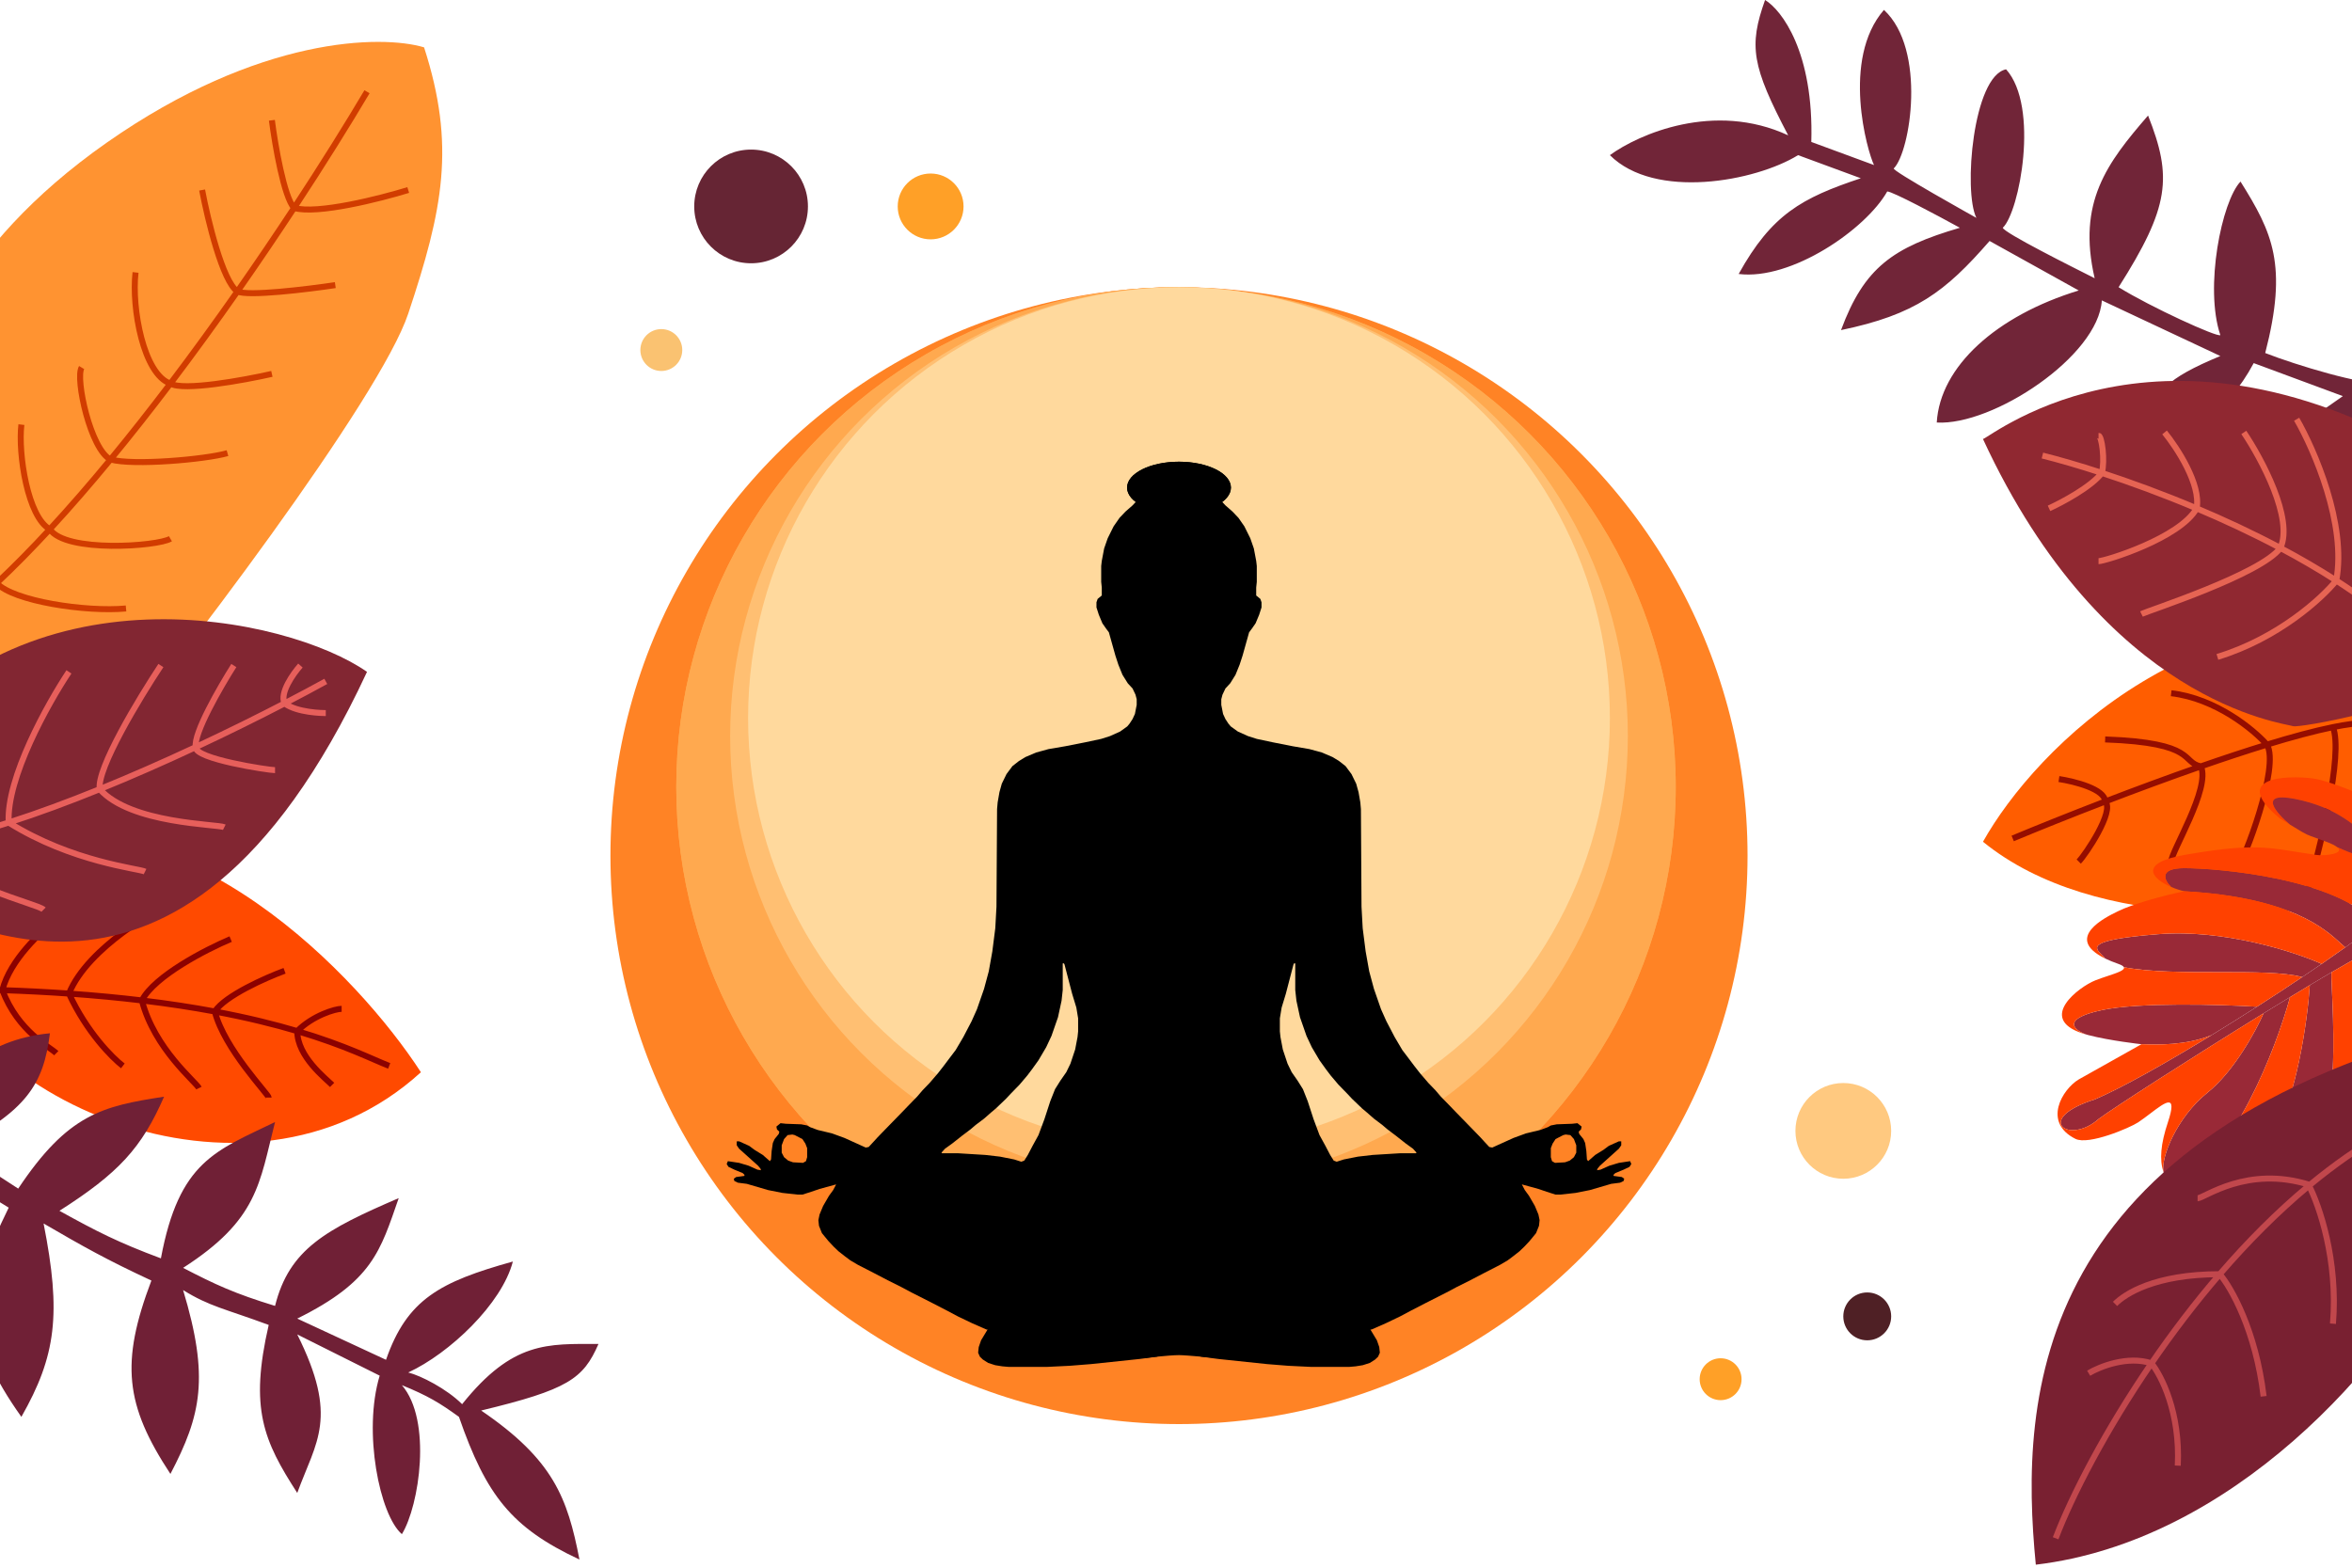 <svg width="393" height="262" viewBox="0 0 393 262" fill="none" xmlns="http://www.w3.org/2000/svg">
<circle cx="197" cy="143" r="95" fill="#FF8325"/>
<circle cx="196.5" cy="131.5" r="83.5" fill="#FFA94F"/>
<circle cx="196.5" cy="131.5" r="83.5" fill="#FFA94F"/>
<circle cx="197" cy="123" r="75" fill="#FFBF72"/>
<circle cx="197" cy="120" r="72" fill="#FFD99D"/>
<g clip-path="url(#clip0_244_2)">
<path fill-rule="evenodd" clip-rule="evenodd" d="M200.114 226.551L200.707 226.74L203.574 227.119L211.68 227.972L215.239 228.256L219.095 228.445H225.422L226.509 228.351L227.695 228.161L228.882 227.782L229.771 227.214L230.266 226.74L230.562 226.077L230.463 225.13L230.068 223.993L228.981 222.193H229.178L231.551 221.151L233.924 220.015L235.703 219.067L238.273 217.741L241.634 216.036L243.414 215.089L245.688 213.952L247.863 212.815L250.631 211.395L251.916 210.637L252.805 209.974L253.893 209.121L254.684 208.363L255.573 207.416L256.661 206.09L257.155 204.858L257.254 203.911L257.056 202.964L256.463 201.543L255.475 199.838L254.783 198.891L254.288 197.943L257.056 198.701L258.44 199.175L259.923 199.648H260.714L263.284 199.364L265.657 198.891L269.216 197.849L270.699 197.659L271.292 197.375L271.391 196.996L270.995 196.712L269.611 196.522V196.333L269.908 196.049L271.292 195.48L272.28 195.007L272.577 194.533L272.379 194.06L270.501 194.344L268.919 194.817L267.436 195.48L266.843 195.575L266.942 195.291L267.338 194.817L270.501 191.976L270.896 191.407V190.744H270.501L268.82 191.502L267.931 192.165L266.547 193.018L265.36 194.06L265.163 193.775L265.064 192.354L264.866 191.028L264.57 190.365L263.878 189.513L263.779 189.134L264.174 188.755L264.273 188.281L263.581 187.713L262.691 187.808L260.121 187.902L259.132 188.092L258.638 188.376L257.353 188.85L254.98 189.418L252.904 190.176L249.345 191.786L248.851 191.691L248.06 190.839L247.368 190.081L246.083 188.755L243.315 185.913L242.129 184.682L240.745 183.261L239.855 182.219L238.669 180.987L237.285 179.377L236.395 178.24L235.11 176.535L234.319 175.493L233.034 173.314L231.65 170.662L230.76 168.673L229.574 165.263L228.783 162.326L228.19 159.011L227.695 155.127L227.498 151.527L227.399 135.234L227.3 134.098L227.003 132.393L226.608 130.972L225.817 129.361L224.829 128.035L223.741 127.183L222.654 126.52L220.874 125.762L218.798 125.193L216.03 124.72L212.669 124.057L210 123.488L208.517 123.015L206.836 122.257L205.65 121.404L205.255 120.931L204.76 120.173L204.365 119.32L204.068 117.805V116.857L204.266 116.1L204.76 115.058L205.551 114.205L206.441 112.784L207.133 111.079L207.627 109.563L208.715 105.68L209.209 105.017L209.802 104.164L210.395 102.743L210.791 101.512V100.659L210.593 100.091L209.901 99.522V98.196L210 97.249V94.597L209.901 93.744L209.506 91.66L208.912 89.955L207.924 87.966L206.935 86.545L205.947 85.503L204.76 84.461L203.871 83.514L203.08 81.998V80.767L202.783 80.103L202.289 79.535L201.201 79.156L200.114 78.792V226.551ZM216.228 161H216.426V165.452L216.623 167.252L217.216 169.999L218.304 173.125L219.194 175.02L220.479 177.198L221.566 178.714L222.357 179.756L223.642 181.271L225.026 182.692L225.916 183.64L227.597 185.25L228.387 185.913L229.574 186.955L230.958 187.997L231.847 188.755L233.231 189.797L234.912 191.123L236.098 191.976L236.692 192.639L236.593 192.733H234.022L229.376 193.018L226.905 193.302L224.532 193.775L223.346 194.154L222.851 193.965L222.258 193.018L221.467 191.502L220.479 189.702L219.49 187.05L218.502 184.019L217.711 182.029L216.821 180.608L215.832 179.188L215.14 177.767L214.35 175.398L213.954 173.314L213.855 172.367V170.188L214.152 168.389L214.844 166.115L216.129 161.189L216.228 161ZM262.395 189.702L261.604 189.607L261.208 189.702L259.923 190.365L259.429 191.123L259.132 191.881V193.396L259.33 194.06L259.824 194.344L261.505 194.249L262.296 193.965L262.988 193.396L263.383 192.639V191.407L262.988 190.365L262.395 189.702Z" fill="black"/>
<ellipse cx="197" cy="81.495" rx="8.677" ry="4.33" fill="black"/>
<path fill-rule="evenodd" clip-rule="evenodd" d="M193.886 226.551L193.293 226.74L190.426 227.119L182.32 227.972L178.761 228.256L174.905 228.445H168.578L167.491 228.351L166.305 228.161L165.118 227.782L164.229 227.214L163.734 226.74L163.438 226.077L163.537 225.13L163.932 223.993L165.019 222.193H164.822L162.449 221.151L160.076 220.015L158.297 219.067L155.727 217.741L152.366 216.036L150.586 215.089L148.312 213.952L146.137 212.815L143.369 211.395L142.084 210.637L141.195 209.974L140.107 209.121L139.316 208.363L138.427 207.416L137.339 206.09L136.845 204.858L136.746 203.911L136.944 202.964L137.537 201.543L138.525 199.838L139.217 198.891L139.712 197.943L136.944 198.701L135.56 199.175L134.077 199.648H133.286L130.716 199.364L128.343 198.891L124.784 197.849L123.301 197.659L122.708 197.375L122.609 196.996L123.005 196.712L124.389 196.522V196.333L124.092 196.049L122.708 195.48L121.72 195.007L121.423 194.533L121.621 194.06L123.499 194.344L125.081 194.817L126.564 195.48L127.157 195.575L127.058 195.291L126.662 194.817L123.499 191.976L123.104 191.407V190.744H123.499L125.18 191.502L126.069 192.165L127.453 193.018L128.64 194.06L128.837 193.775L128.936 192.354L129.134 191.028L129.43 190.365L130.122 189.513L130.221 189.134L129.826 188.755L129.727 188.281L130.419 187.713L131.309 187.808L133.879 187.902L134.868 188.092L135.362 188.376L136.647 188.85L139.02 189.418L141.096 190.176L144.655 191.786L145.149 191.691L145.94 190.839L146.632 190.081L147.917 188.755L150.685 185.913L151.871 184.682L153.255 183.261L154.145 182.219L155.331 180.987L156.715 179.377L157.605 178.24L158.89 176.535L159.681 175.493L160.966 173.314L162.35 170.662L163.24 168.673L164.426 165.263L165.217 162.326L165.81 159.011L166.305 155.127L166.502 151.527L166.601 135.234L166.7 134.098L166.997 132.393L167.392 130.972L168.183 129.361L169.171 128.035L170.259 127.183L171.346 126.52L173.126 125.762L175.202 125.193L177.97 124.72L181.331 124.057L184 123.488L185.483 123.015L187.164 122.257L188.35 121.404L188.745 120.931L189.24 120.173L189.635 119.32L189.932 117.805V116.857L189.734 116.1L189.24 115.058L188.449 114.205L187.559 112.784L186.867 111.079L186.373 109.563L185.285 105.68L184.791 105.017L184.198 104.164L183.605 102.743L183.209 101.512V100.659L183.407 100.091L184.099 99.522V98.196L184 97.249V94.597L184.099 93.744L184.494 91.66L185.088 89.955L186.076 87.966L187.065 86.545L188.053 85.503L189.24 84.461L190.129 83.514L190.92 81.998V80.767L191.217 80.103L191.711 79.535L192.799 79.156L193.886 78.792V226.551ZM177.772 161H177.574V165.452L177.377 167.252L176.784 169.999L175.696 173.125L174.806 175.02L173.521 177.198L172.434 178.714L171.643 179.756L170.358 181.271L168.974 182.692L168.084 183.64L166.403 185.25L165.613 185.913L164.426 186.955L163.042 187.997L162.153 188.755L160.769 189.797L159.088 191.123L157.902 191.976L157.308 192.639L157.407 192.733H159.978L164.624 193.018L167.095 193.302L169.468 193.775L170.654 194.154L171.149 193.965L171.742 193.018L172.533 191.502L173.521 189.702L174.51 187.05L175.498 184.019L176.289 182.029L177.179 180.608L178.168 179.188L178.86 177.767L179.65 175.398L180.046 173.314L180.145 172.367V170.188L179.848 168.389L179.156 166.115L177.871 161.189L177.772 161ZM131.605 189.702L132.396 189.607L132.792 189.702L134.077 190.365L134.571 191.123L134.868 191.881V193.396L134.67 194.06L134.176 194.344L132.495 194.249L131.704 193.965L131.012 193.396L130.617 192.639V191.407L131.012 190.365L131.605 189.702Z" fill="black"/>
<ellipse cx="8.677" cy="4.33" rx="8.677" ry="4.33" transform="matrix(-1 0 0 1 205.677 77.164)" fill="black"/>
<rect x="193.023" y="82.014" width="9.4" height="140.304" fill="black"/>
<path d="M197 226.475C195.373 226.475 190.854 226.995 190.854 226.995L192.481 220.239H202.242L203.508 226.995C203.508 226.995 198.265 226.475 197 226.475Z" fill="black"/>
<circle cx="287.5" cy="230.5" r="3.5" fill="#FFA027"/>
</g>
<path d="M409.679 105.371C367.751 96.544 339.983 125.232 331.34 140.679C350.318 156.126 383.382 153.367 397.542 150.057C419.057 138.84 451.606 114.198 409.679 105.371Z" fill="#FF5D00"/>
<path d="M336.305 140.127C340.432 138.407 345.844 136.228 351.752 133.958M395.335 120.818C393.914 120.818 392.038 121.07 389.818 121.522M367.751 128.078C364.441 127.438 367.199 124.128 351.752 123.577M367.751 128.078C371.561 126.751 375.301 125.511 378.785 124.445M367.751 128.078C362.387 129.946 356.882 131.986 351.752 133.958M367.751 128.078C369.406 131.711 362.786 142.334 362.786 143.989M378.785 124.445C376.578 121.949 370.289 116.736 362.786 115.853M378.785 124.445C380.991 128.072 374.923 143.989 373.819 145.092M378.785 124.445C382.928 123.177 386.709 122.154 389.818 121.522M347.339 143.989C348.442 142.885 353.407 135.512 351.752 133.958M351.752 133.958C351.752 131.877 346.603 130.584 344.029 130.197M385.405 149.506C387.611 142.067 391.584 126.056 389.818 121.522" stroke="#950D00"/>
<path d="M298.791 22.619C286.433 16.881 273.781 22.435 269 25.929C276.503 33.432 293.274 30.343 300.446 25.929L310.928 29.791C300.997 33.101 296.032 35.859 290.516 45.789C299.342 46.893 311.79 38.301 315.341 31.997C316.224 31.997 323.8 36.043 327.478 38.066C316.267 41.356 311.506 44.696 307.618 55.168C320.01 52.59 325.013 48.81 332.443 40.273L347.339 48.548C333.572 52.758 324.168 61.237 323.616 70.615C332.995 71.167 350.618 59.537 351.2 50.203L371 59.5C361.932 63.252 359.823 65.686 359.476 70.064C367.656 70.169 371.897 69.361 376.578 60.685L391.473 66.202L385.956 70.064C387.244 70.983 390.259 72.822 392.025 72.822C393.79 72.822 393.864 70.247 393.68 68.96L400.3 71.167C400.852 68.592 401.183 63.554 398.093 63.995C395.004 64.436 383.649 61.023 378.5 59C382.302 44.297 379.722 38.891 374.371 30.343C371.231 33.642 368.314 48.032 371 56C370.559 56.441 359.333 51.31 354 48C362.53 34.553 363.016 29.639 358.924 19.309C352.041 27.261 347.07 33.818 350 46.5C346.261 44.614 334.871 38.922 334.65 38.066C337.441 35.433 340.796 17.819 335.202 11.585C329.685 12.689 328.03 31.997 330.237 36.411C330.237 36.411 315.78 28.364 316.445 28.136C319.203 25.377 321.961 8.275 314.79 1.655C307.618 9.93 312.031 25.377 313.134 27.584L302.653 23.722C303.094 8.717 297.687 1.655 294.929 0C292.171 7.724 292.722 11.034 298.791 22.619Z" fill="#712538"/>
<path d="M391.871 158.332C393.845 156.923 395.605 155.618 397.069 154.471C390.528 146.747 370.509 145.092 364.992 145.092C360.579 145.092 361.682 147.189 362.786 148.237C363.501 148.542 364.268 148.789 364.992 148.954C382.755 149.941 388.603 155.34 391.109 157.654C391.405 157.927 391.654 158.158 391.871 158.332Z" fill="#992937"/>
<path d="M387.929 161.091C383.41 159.068 371.613 155.243 360.579 156.126C348.66 157.079 349.926 158.331 351.201 159.593C351.402 159.791 351.602 159.99 351.752 160.187C352.372 160.49 353.104 160.792 353.959 161.091C354.511 161.284 354.797 161.466 354.881 161.643C359.145 162.47 365.121 162.47 370.768 162.47C376.414 162.47 381.731 162.47 384.678 163.298C385.793 162.55 386.879 161.813 387.929 161.091Z" fill="#992937"/>
<path d="M377.129 168.243C371.061 167.882 357.379 167.49 351.2 168.814C343.861 170.387 346.983 172.401 348.732 172.931C348.818 172.954 348.905 172.978 348.994 173.001C352.48 173.922 357.821 174.516 357.821 174.516C357.947 174.516 358.135 174.522 358.377 174.53C360.235 174.591 365.243 174.754 369.529 173.001C372.045 171.463 374.607 169.858 377.129 168.243Z" fill="#992937"/>
<path d="M378.233 169.344C376.946 172.293 373.268 179.076 368.854 182.606C363.741 186.697 360.998 193.527 361.502 195.849C361.556 196.006 361.617 196.16 361.682 196.311C362.069 197.193 362.648 197.945 363.41 198.605C373.177 193.75 380.304 175.273 382.646 166.641C381.215 167.511 379.736 168.417 378.233 169.344Z" fill="#992937"/>
<path d="M350.097 183.71C339.615 187.02 345.684 191.433 350.649 187.02C353.163 185.134 366.419 176.624 378.233 169.344C379.736 168.417 381.215 167.511 382.646 166.641C383.784 165.949 384.892 165.279 385.956 164.641C387.247 163.867 388.473 163.139 389.614 162.47C390.907 161.712 392.089 161.032 393.128 160.449C395.112 159.337 396.573 158.583 397.285 158.332C397.214 157.053 397.142 155.762 397.069 154.471C395.605 155.618 393.845 156.923 391.871 158.332C390.634 159.216 389.313 160.139 387.929 161.091C386.879 161.813 385.793 162.55 384.678 163.298C382.263 164.918 379.716 166.586 377.129 168.243C374.607 169.858 372.045 171.463 369.529 173.001C361.836 177.705 354.564 181.795 350.097 183.71Z" fill="#992937"/>
<path fill-rule="evenodd" clip-rule="evenodd" d="M397.285 158.332C398.001 171.162 398.645 182.926 398.645 183.71C398.645 184.126 397.118 184.844 394.783 185.696C396.438 173.891 393.68 161.091 393.128 160.449C395.112 159.337 396.573 158.583 397.285 158.332ZM389.614 162.47C388.473 163.139 387.247 163.867 385.956 164.641C385.57 170.446 383.755 183.71 379.584 190.33C382.498 189.53 385.79 188.591 388.808 187.665C390.302 180.114 389.878 170.641 389.658 165.734C389.573 163.856 389.519 162.647 389.614 162.47Z" fill="#992937"/>
<path d="M393.128 160.449C392.089 161.032 390.907 161.712 389.614 162.47C389.519 162.647 389.573 163.856 389.658 165.734C389.878 170.641 390.302 180.114 388.808 187.665C391.037 186.982 393.116 186.305 394.783 185.696C396.438 173.891 393.68 161.091 393.128 160.449Z" fill="#FF4100"/>
<path fill-rule="evenodd" clip-rule="evenodd" d="M395.887 133.507C393.864 132.403 389.224 130.63 387.06 130.197C384.301 129.645 371.613 129.093 380.991 136.817C381.643 137.208 382.187 137.537 382.646 137.817C380.326 135.882 377.227 132.312 383.397 133.507C390.615 134.904 394.123 138.473 395.943 140.324C396.067 140.451 396.184 140.569 396.293 140.679C396.146 138.073 396.008 135.646 395.887 133.507ZM396.481 144C395.284 143.462 394.448 143.15 393.615 142.839C392.721 142.505 391.83 142.172 390.5 141.564C391.953 142.719 388.3 143.066 387.06 142.885C385.862 142.714 384.802 142.544 383.821 142.385C378.479 141.525 375.459 141.038 364.992 142.885C357.294 144.244 359.508 146.841 362.786 148.237C361.682 147.189 360.579 145.092 364.992 145.092C370.509 145.092 390.528 146.747 397.069 154.471C396.87 150.918 396.67 147.359 396.481 144ZM382.646 166.641C383.784 165.949 384.892 165.279 385.956 164.641C385.57 170.446 383.755 183.71 379.584 190.33C378.084 190.742 376.685 191.116 375.474 191.433C373.268 194.927 368.082 201.474 364.992 199.709C364.399 199.369 363.871 199.004 363.41 198.605C373.177 193.75 380.304 175.273 382.646 166.641ZM350.649 187.02C353.163 185.134 366.419 176.624 378.233 169.344C376.946 172.293 373.268 179.076 368.854 182.606C363.741 186.697 360.998 193.527 361.502 195.849C360.809 193.844 361.022 191.207 362.234 187.572C363.886 182.614 361.857 184.153 359.29 186.1C358.634 186.598 357.943 187.122 357.269 187.572C355.92 188.471 348.994 191.433 346.787 190.33C341.27 187.572 344.58 182.055 347.339 180.4L357.821 174.516C357.947 174.516 358.135 174.522 358.377 174.53C360.235 174.591 365.243 174.754 369.529 173.001C361.836 177.705 354.564 181.795 350.097 183.71C339.615 187.02 345.684 191.433 350.649 187.02ZM361.502 195.849C361.556 196.006 361.617 196.16 361.682 196.311C361.602 196.187 361.542 196.032 361.502 195.849ZM384.678 163.298C382.263 164.918 379.716 166.586 377.129 168.243C371.061 167.882 357.379 167.49 351.2 168.814C343.861 170.387 346.983 172.401 348.732 172.931C348.434 172.848 348.152 172.763 347.89 172.676C340.436 170.191 347.339 164.953 350.097 163.849C350.758 163.585 351.483 163.344 352.164 163.118C353.758 162.588 355.116 162.137 354.881 161.643C359.145 162.47 365.121 162.47 370.768 162.47C376.414 162.47 381.731 162.47 384.678 163.298ZM348.732 172.931C348.818 172.954 348.905 172.978 348.994 173.001C348.911 172.982 348.823 172.958 348.732 172.931ZM391.871 158.332C390.634 159.216 389.313 160.139 387.929 161.091C383.41 159.068 371.613 155.243 360.579 156.126C348.66 157.079 349.926 158.331 351.201 159.593C351.402 159.791 351.602 159.99 351.752 160.187C344.718 156.759 351.923 153.255 353.732 152.375C353.822 152.331 353.898 152.294 353.959 152.264C356.166 151.161 361.315 149.689 364.992 148.954C382.755 149.941 388.603 155.34 391.109 157.654C391.405 157.927 391.654 158.158 391.871 158.332Z" fill="#FF4100"/>
<path d="M386.818 139.985C387.277 140.15 387.877 140.364 388.715 140.679C389.612 141.015 390.18 141.309 390.5 141.564C391.83 142.172 392.721 142.505 393.615 142.839C394.448 143.15 395.284 143.462 396.481 144L396.293 140.679C396.184 140.569 396.067 140.451 395.943 140.324C394.123 138.473 390.615 134.904 383.397 133.507C377.227 132.312 380.326 135.882 382.646 137.817C382.926 137.987 383.174 138.138 383.397 138.274C384.522 138.961 384.989 139.246 385.483 139.472C385.833 139.632 386.197 139.762 386.818 139.985Z" fill="#992937"/>
<path d="M413.54 171.021C339.395 189.558 337.408 233.361 340.167 261.497C372.716 257.635 399.197 228.396 409.679 206.88L413.54 171.021Z" fill="#792031"/>
<path d="M343.477 257.083C346.199 249.958 351.778 239.105 359.488 227.844M398.645 189.227C394.244 191.691 390.003 194.679 385.956 198.029M359.488 227.844C361.139 229.867 364.33 236.119 363.889 244.946M359.488 227.844C362.898 222.863 366.725 217.802 370.906 212.949M359.488 227.844C355.525 226.52 350.841 228.396 348.994 229.499M370.906 212.949C372.797 215.156 376.909 222.327 378.233 233.361M370.906 212.949C360.027 212.949 355.062 216.259 353.407 217.914M370.906 212.949C375.479 207.641 380.476 202.582 385.813 198.148M367.199 200.26C368.303 200.26 375.474 194.694 385.956 198.029M385.956 198.029C385.908 198.068 385.86 198.108 385.813 198.148M385.813 198.148C387.516 201.427 390.701 210.632 389.818 221.224" stroke="#C1474C"/>
<path d="M410.23 78.89C362.786 48.548 332.995 72.822 331.34 73.374C351.752 117.508 381.543 120.818 383.198 121.37C384.853 121.921 457.675 109.233 410.23 78.89Z" fill="#902831"/>
<path d="M341.27 76.132C343.914 76.793 347.315 77.766 351.2 79.037M400.852 104.819C397.682 102.046 394.133 99.444 390.37 97.024M342.374 84.959C344.58 83.953 349.435 81.36 351.2 79.037M351.2 79.037C351.752 76.976 351.2 72.822 350.649 72.822M351.2 79.037C355.925 80.581 361.368 82.565 367.04 84.959M361.682 72.27C363.783 74.845 367.796 80.987 367.04 84.959M367.04 84.959C364.282 89.924 351.752 93.786 350.649 93.786M367.04 84.959C371.64 86.9 376.392 89.112 381.034 91.579M357.821 102.613C358.924 102.061 377.766 95.993 381.034 91.579M381.034 91.579C383.275 86.724 377.893 76.684 374.923 72.27M381.034 91.579C384.226 93.275 387.366 95.092 390.37 97.024M383.75 70.064C386.692 75.165 392.135 87.698 390.37 97.024M390.37 97.024C387.979 99.99 380.66 106.695 370.509 109.785" stroke="#E66453"/>
<path d="M17.879 23.808C43.31 6.007 63.796 5.795 70.86 7.914C76.158 24.338 74.039 34.934 68.211 52.418C63.549 66.405 30.594 110.168 12.051 132.42H-17.089C-20.056 132.42 -15.853 89.682 -13.38 68.313C-13.557 60.895 -7.552 41.61 17.879 23.808Z" fill="#FF9331"/>
<path d="M61.324 15.331C58.122 20.73 53.958 27.421 49.138 34.752M-16.559 109.638C-11.557 106.932 -6.143 102.702 -0.555 97.452M45.429 20.1C45.959 24.216 47.443 32.91 49.138 34.752M49.138 34.752C52.953 35.877 63.443 33.223 68.211 31.756M49.138 34.752C46.202 39.216 43.023 43.918 39.669 48.71M33.773 31.756C34.702 36.7 37.18 47.014 39.669 48.71M39.669 48.71C41.419 49.557 51.302 48.356 56.026 47.65M39.669 48.71C36.107 53.798 32.348 58.988 28.475 64.102M22.647 45.531C21.957 51.487 23.981 62.592 28.475 64.102M28.475 64.102C30.595 65.395 40.661 63.563 45.429 62.485M28.475 64.102C25.204 68.421 21.851 72.686 18.466 76.79M13.64 61.425C12.536 63.266 15.14 75.14 18.466 76.79M18.466 76.79C22.233 77.849 34.303 76.79 38.012 75.73M18.466 76.79C15.102 80.869 11.707 84.79 8.329 88.446M3.574 70.962C3.003 75.848 4.621 86.424 8.329 88.446M8.329 88.446C10.946 92.439 26.337 91.312 28.475 90.035M8.329 88.446C5.342 91.679 2.37 94.705 -0.555 97.452M-3.843 81.028C-3.806 84.534 -2.775 94.108 -0.555 97.452M-0.555 97.452C2.23 100.484 14.373 102.311 21.058 101.691" stroke="#D13C00"/>
<path d="M-0.135 140.52C31.23 132.891 59.911 163.126 70.331 179.197C41.085 205.899 -8.612 182.376 -11.261 157.474C-11.261 157.474 -31.5 148.15 -0.135 140.52Z" fill="#FF4A00"/>
<path d="M65.032 178.137C62.374 177.115 57.821 174.75 49.668 172.324M-23.447 165.422C-14.68 165.197 -6.76 165.237 0.395 165.479M57.085 168.6C56.026 168.6 52.317 169.689 49.668 172.324M49.668 172.324C49.668 176.577 54.436 180.256 55.496 181.316M49.668 172.324C45.901 171.202 41.365 170.068 35.893 169.047M47.548 162.243C44.37 163.418 37.588 166.425 35.893 169.047M35.893 169.047C37.482 175.321 44.899 182.905 44.899 183.435M35.893 169.047C32.26 168.368 28.214 167.74 23.707 167.198M33.243 181.846C32.714 180.786 25.826 175.333 23.707 167.198M23.707 167.198C25.826 163.098 34.48 158.654 38.542 156.945M23.707 167.198C19.972 166.75 15.919 166.36 11.521 166.051M27.416 151.646C26.886 151.646 14.7 158.204 11.521 166.051M11.521 166.051C14.488 172.489 18.762 176.791 20.528 178.137M11.521 166.051C8.034 165.806 4.33 165.612 0.395 165.479M9.402 153.766C6.929 155.57 1.667 160.439 0.395 165.479M0.395 165.479C3.044 172.424 8.342 174.958 9.402 176.018" stroke="#8C0100"/>
<path d="M-20.797 127.122C3.574 93.214 48.255 103.104 61.324 112.287C29.535 180.633 -9.142 150.964 -16.559 150.964C-23.976 150.964 -56.001 176.101 -20.797 127.122Z" fill="#822632"/>
<path d="M54.436 113.877C52.452 114.971 50.13 116.215 47.548 117.554M-16.029 141.427C-14.849 141.324 -13.61 141.164 -12.32 140.952M50.198 111.228C48.961 112.619 46.701 115.833 47.548 117.554M47.548 117.554C49.668 119.111 53.906 119.175 54.436 119.175M47.548 117.554C43.212 119.803 38.143 122.322 32.714 124.859M39.072 111.228C36.776 114.841 32.29 122.625 32.714 124.859M32.714 124.859C32.421 126.835 44.899 128.711 45.959 128.711M32.714 124.859C27.583 127.257 22.13 129.671 16.668 131.89M26.886 111.228C23.253 116.702 16.124 128.5 16.668 131.89M16.668 131.89C21.816 137.718 36.422 137.718 37.482 138.248M16.668 131.89C11.517 133.983 6.358 135.902 1.455 137.469M11.521 112.287C7.989 117.596 1.031 130.064 1.455 137.469M1.455 137.469C12.051 144.107 23.177 145.136 24.237 145.665M1.455 137.469C-3.486 139.048 -8.167 140.27 -12.32 140.952M7.283 152.023C6.223 150.964 -8.612 147.895 -12.32 140.952" stroke="#E75F5B"/>
<path d="M80.397 235.734C92.481 243.965 94.82 250.333 96.821 260.635C85.481 255.335 81.242 249.919 76.688 236.793C73.471 234.464 71.479 233.255 67.152 231.495C72.218 237.379 70.075 251.628 67.152 256.397C63.443 253.218 60.605 239.283 63.443 229.906L49.668 223.018C56.624 236.966 52.846 240.81 49.668 249.509C44.05 240.79 41.668 235.442 44.899 221.429C37.547 218.71 34.993 218.344 30.594 215.601C35.006 230.218 33.623 236.488 28.475 246.33C20.892 234.804 20.1 227.744 25.296 214.011C17.82 210.532 13.995 208.378 7.283 204.475C10.272 219.582 9.367 226.608 3.574 236.793C-5.64 223.855 -5.64 216.159 1.455 201.826L-12.32 193.349L-11.791 188.58C-9.485 180.445 -2.784 173.746 8.342 172.686C7.283 181.163 4.476 185.694 -7.552 191.759L3.044 198.647C11.383 186.149 17.098 184.874 27.416 183.282C23.668 191.878 19.817 196.042 9.932 202.356C16.154 205.801 19.748 207.643 26.886 210.303C29.924 194.044 36.06 192.329 45.959 187.521C43.337 197.798 43.122 203.842 30.594 211.892C35.966 214.677 39.139 216.161 45.959 218.25C48.334 208.748 54.44 205.489 66.622 200.236C63.549 209.058 62.279 214.126 49.668 220.369L64.502 227.257C68.017 217.119 73.55 214.221 85.695 210.833C83.862 217.91 75.099 226.197 68.211 229.376C70.331 229.906 74.623 232.096 77.218 234.674C85.684 224.088 91.523 224.608 100 224.608C97.459 230.45 94.896 232.236 80.397 235.734Z" fill="#702036"/>
<path d="M114 58.5C114 60.433 112.433 62 110.5 62C108.567 62 107 60.433 107 58.5C107 56.567 108.567 55 110.5 55C112.433 55 114 56.567 114 58.5Z" fill="#FAC271"/>
<circle cx="155.5" cy="34.5" r="5.5" fill="#FFA027"/>
<circle cx="125.5" cy="34.5" r="9.5" fill="#662534"/>
<circle cx="312" cy="220" r="4" fill="#4F2025"/>
<circle cx="308" cy="189" r="8" fill="#FFC980"/>
<defs>
<clipPath id="clip0_244_2">
<rect width="188" height="194" fill="white" transform="translate(103 64)"/>
</clipPath>
</defs>
</svg>
